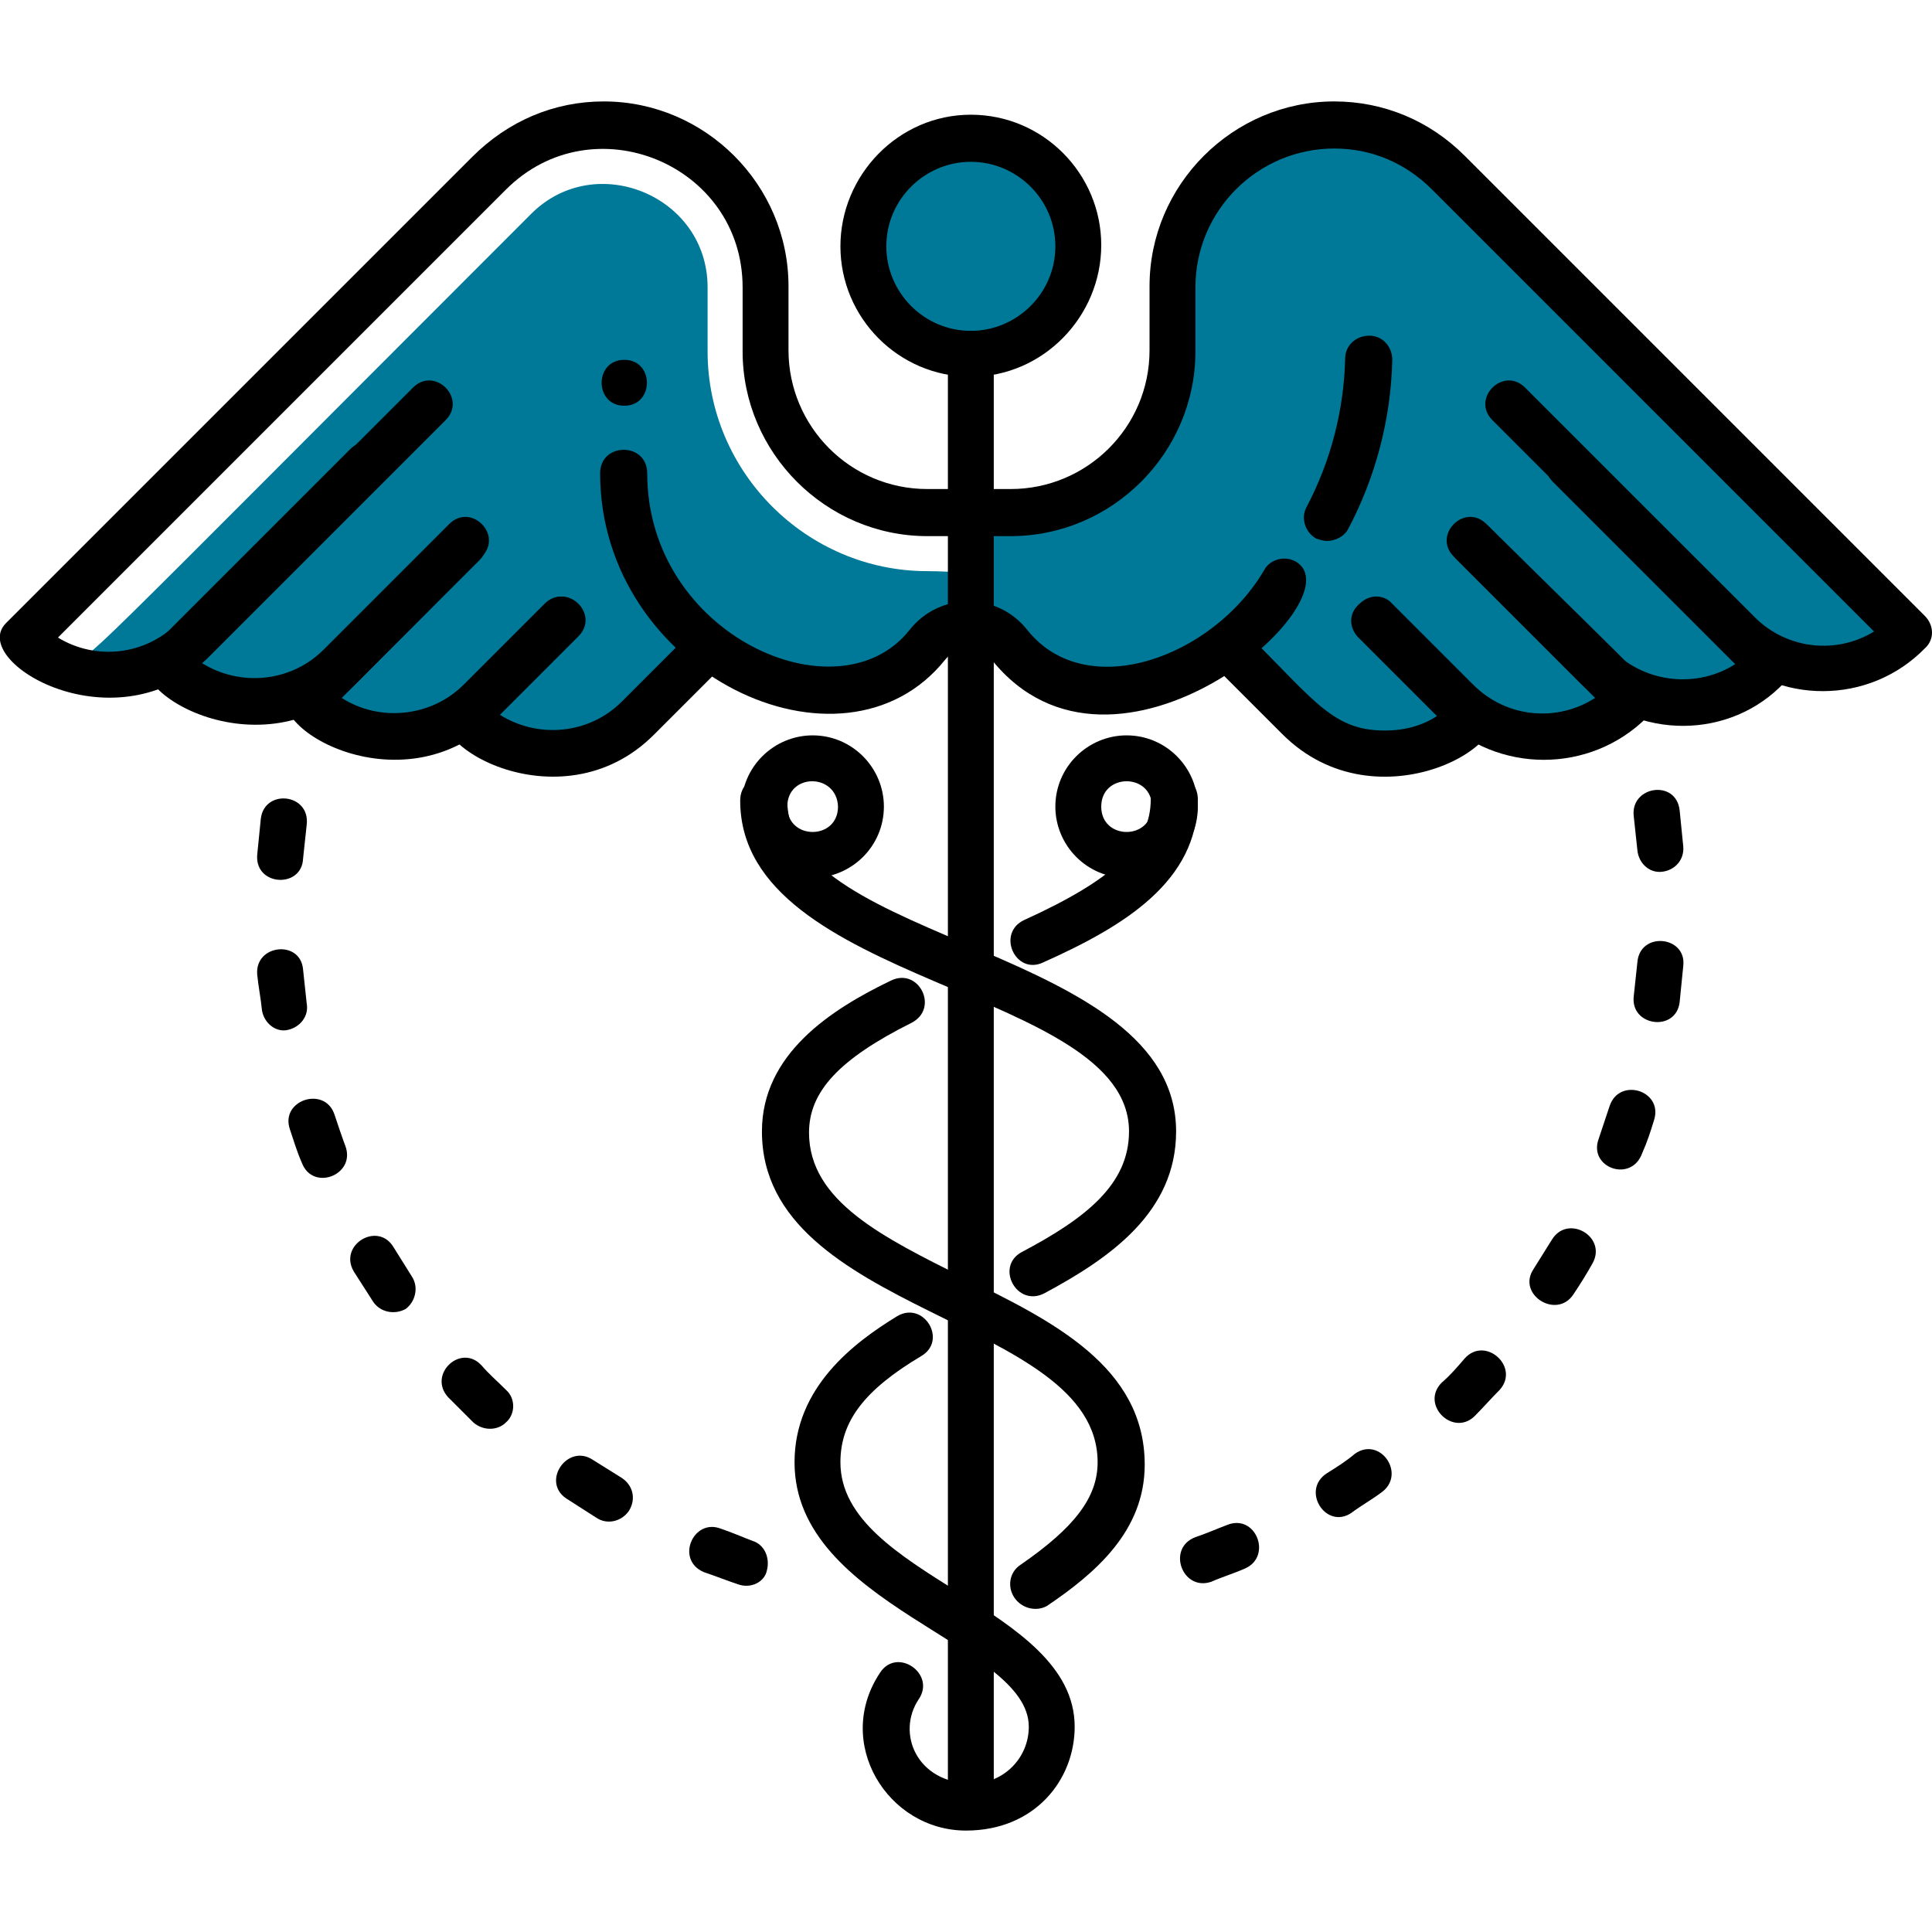 <?xml version="1.0" encoding="utf-8"?>
<!-- Generator: Adobe Illustrator 27.4.0, SVG Export Plug-In . SVG Version: 6.00 Build 0)  -->
<svg version="1.1" id="Layer_1" xmlns="http://www.w3.org/2000/svg" xmlns:xlink="http://www.w3.org/1999/xlink" x="0px" y="0px"
	 viewBox="0 0 160 160" style="enable-background:new 0 0 160 160;" xml:space="preserve">
<style type="text/css">
	.st0{fill:#007898;}
</style>
<g>
	<g>
		<g>
			<g>
				<path class="st0" d="M62.4,29.1c0,7.9,6.4,14.4,14.4,14.4h2.6c0.6,0,1,0.2,1.4,0.6l0-1c0,0-16.2-1-16.2-9.2
					c0-5.2-0.3-10-2.8-14.2C62.6,22.1,62.4,23.4,62.4,29.1z"/>
			</g>
			<g>
				<path class="st0" d="M76.8,47.3c-10,0-18.2-8.2-18.2-18.2v-5.3c0-7.6-9.3-11.4-14.6-6.1C5,56.7,7.6,54.4,6.4,54.4
					c-1.7,0-2.6-2.1-1.4-3.3l35-35C23.4,27.2,1.4,54.5,1.4,54.5l13,1l4.3,2.6l7.4,0.3l7.1,2.9l6-1.5l5.8,3.3l13.8-8.4l8.5,2.6
					l13.6-5.1l0-5.4C79.9,47.6,78.9,47.3,76.8,47.3z"/>
			</g>
		</g>
		<g>
			<g>
				
					<ellipse transform="matrix(0.16 -0.987 0.987 0.16 47.427 96.439)" class="st0" cx="80.4" cy="20.3" rx="8.9" ry="8.9"/>
			</g>
		</g>
		<g>
			<g>
				<path class="st0" d="M79.7,43c0,0,16.2-1,16.2-9.4c0-8.4,0.7-15.7,9.9-21.7c12.8-8.2,51.7,40.9,51.7,40.9l-11.4,2.7l-4.3,2.6
					l-7.4,0.3l-7.1,3l-6-1.6l-5.8,3.3l-13.8-8.5l-8.5,2.7l-13.6-5.2L79.7,43z"/>
			</g>
		</g>
	</g>
	<g>
		<g>
			<path d="M61.1,131.2c-0.9-0.3-1.9-0.7-2.8-1c-2.4-1-0.9-4.5,1.4-3.6c0.9,0.3,1.8,0.7,2.6,1c1,0.3,1.5,1.4,1.2,2.5
				C63.3,131,62.2,131.6,61.1,131.2z M49.4,125.7c-0.8-0.5-1.7-1.1-2.5-1.6c-2.1-1.4,0.1-4.6,2.2-3.2c0.8,0.5,1.6,1,2.4,1.5
				c0.9,0.6,1.2,1.7,0.6,2.7C51.5,126,50.3,126.3,49.4,125.7z M39.2,117.8c-0.7-0.7-1.4-1.4-2.1-2.1c-1.7-1.9,1.1-4.5,2.8-2.6
				c0.6,0.7,1.3,1.3,2,2c0.8,0.7,0.8,2,0,2.7C41.2,118.5,40,118.5,39.2,117.8z M30.9,107.8c-0.5-0.8-1.1-1.7-1.6-2.5
				c-1.3-2.2,2-4.2,3.3-2c0.5,0.8,1,1.6,1.5,2.4c0.6,0.9,0.3,2.1-0.5,2.7C32.7,108.9,31.5,108.7,30.9,107.8z M25,96.3
				c-0.4-0.9-0.7-1.9-1-2.8c-0.8-2.4,2.9-3.6,3.7-1.2c0.3,0.9,0.6,1.8,0.9,2.6C29.5,97.3,25.9,98.7,25,96.3z M21.7,83.7
				c-0.1-1-0.3-2-0.4-3c-0.2-2.5,3.6-2.9,3.8-0.4c0.1,0.9,0.2,1.9,0.3,2.8c0.2,1.1-0.6,2-1.6,2.2C22.9,85.5,21.9,84.8,21.7,83.7z
				 M21.3,70.8c0.1-1,0.2-2,0.3-3c0.3-2.5,4.1-2.1,3.8,0.5c-0.1,0.9-0.2,1.9-0.3,2.8C25,73.6,21.1,73.4,21.3,70.8z"/>
		</g>
	</g>
	<g>
		<g>
			<path d="M99,127.3c0.9-0.3,1.8-0.7,2.6-1c2.4-1,3.8,2.6,1.5,3.6c-0.9,0.4-1.9,0.7-2.8,1.1C97.9,131.8,96.6,128.2,99,127.3z
				 M109.9,122c0.8-0.5,1.6-1,2.3-1.6c2.1-1.5,4.3,1.7,2.2,3.2c-0.8,0.6-1.7,1.1-2.5,1.7C109.8,126.7,107.7,123.4,109.9,122z
				 M119.4,114.5c0.7-0.6,1.3-1.3,1.9-2c1.7-1.9,4.6,0.7,2.9,2.6c-0.7,0.7-1.4,1.5-2.1,2.2C120.3,119,117.6,116.3,119.4,114.5z
				 M127,105.1c0.5-0.8,1-1.6,1.5-2.4c1.3-2.2,4.6-0.3,3.4,1.9c-0.5,0.9-1,1.7-1.6,2.6C128.9,109.3,125.6,107.2,127,105.1z
				 M132.4,94.3c0.3-0.9,0.6-1.8,0.9-2.7c0.8-2.4,4.4-1.3,3.7,1.1c-0.3,1-0.6,1.9-1,2.8C135.1,98,131.5,96.7,132.4,94.3z
				 M135.3,82.5c0.1-0.9,0.2-1.9,0.3-2.8c0.2-2.6,4.1-2.2,3.8,0.3c-0.1,1-0.2,2-0.3,3C138.8,85.5,135,85,135.3,82.5z M135.6,70.4
				c-0.1-0.9-0.2-1.9-0.3-2.8c-0.3-2.5,3.5-3.1,3.8-0.5c0.1,1,0.2,2,0.3,3c0.1,1.1-0.7,2-1.8,2.1C136.6,72.3,135.7,71.5,135.6,70.4z
				"/>
		</g>
	</g>
	<g>
		<g>
			<path d="M51.7,33.6c-2.5,0-2.5-3.8,0-3.8C54.2,29.8,54.2,33.6,51.7,33.6z"/>
		</g>
	</g>
	<g>
		<g>
			<path d="M78.5,149.3v-120c0-1.1,0.9-1.9,1.9-1.9c1.1,0,1.9,0.9,1.9,1.9v120C82.3,151.8,78.5,151.8,78.5,149.3z"/>
		</g>
	</g>
	<g>
		<g>
			<path d="M80.4,31.2c-6,0-10.8-4.9-10.8-10.8S74.4,9.5,80.4,9.5s10.8,4.9,10.8,10.8S86.4,31.2,80.4,31.2z M80.4,13.4
				c-3.8,0-7,3.1-7,7c0,3.8,3.1,7,7,7c3.8,0,7-3.1,7-7C87.4,16.5,84.2,13.4,80.4,13.4z"/>
		</g>
	</g>
	<g>
		<g>
			<path d="M142.6,53.8l-19-19c-1.8-1.8,0.9-4.5,2.7-2.7l19,19c2.7,2.7,6.8,3.1,9.9,1.2l-36.6-36.6c-2.2-2.2-5-3.4-8.1-3.4
				c-6.3,0-11.5,5.1-11.5,11.5v5.3c0,8.4-6.9,15.3-15.3,15.3h-3.5c-2.6,0-2.6-3.9,0-3.9h3.5c6.3,0,11.5-5.1,11.5-11.5v-5.3
				c0-8.4,6.9-15.3,15.3-15.3c4.1,0,7.9,1.6,10.8,4.5L159.4,51c0.8,0.8,0.8,2,0,2.7C154.8,58.4,147.2,58.4,142.6,53.8z"/>
		</g>
	</g>
	<g>
		<g>
			<path d="M109.9,44.8c-0.3,0-0.6-0.1-0.9-0.2c-0.9-0.5-1.3-1.7-0.8-2.6c2-3.8,3.1-8,3.2-12.3c0-1.1,0.9-1.9,2-1.9
				c1.1,0,1.9,0.9,1.9,2c-0.1,4.9-1.4,9.8-3.7,14.1C111.3,44.4,110.6,44.8,109.9,44.8z"/>
		</g>
	</g>
	<g>
		<g>
			<path d="M130.9,56.6l-10.5-10.5c-1.8-1.8,0.9-4.5,2.7-2.7l10.5,10.5c2.7,2.7,7,3.1,10.1,1.1l-15.1-15.1c-1.8-1.8,0.9-4.5,2.7-2.7
				c18,17.9,17.1,16.8,17.1,17.9c0,0.6-0.2,1-0.6,1.4C143.3,61.3,135.6,61.3,130.9,56.6z"/>
		</g>
	</g>
	<g>
		<g>
			<path d="M119.3,59.4l-6.7-6.7c-0.8-0.8-0.8-2,0-2.7c0.8-0.8,2-0.8,2.7,0l6.7,6.7c2.8,2.8,7,3.1,10.1,1.1l-11.4-11.4
				c-1.8-1.8,0.9-4.5,2.7-2.7C137.5,57.6,137,56.9,137,58c0,0.6-0.2,1-0.6,1.4C131.7,64.1,124,64.1,119.3,59.4z"/>
		</g>
	</g>
	<g>
		<g>
			<path d="M106.2,60.8l-5.2-5.2c-0.8-0.8-0.8-2,0-2.7c0.8-0.8,2-0.8,2.7,0c5.3,5.3,6.8,7.6,11,7.6c1.6,0,3.1-0.4,4.3-1.2l-6.5-6.5
				c-0.8-0.8-0.8-2,0-2.7c0.8-0.8,2-0.8,2.7,0l8,8C126.6,61.3,114.1,68.7,106.2,60.8z"/>
		</g>
	</g>
	<g>
		<g>
			<path d="M0.5,51.6l38.6-38.6C42.1,10,45.9,8.4,50,8.4c8.4,0,15.3,6.9,15.3,15.3v5.3c0,6.3,5.1,11.5,11.5,11.5h3.5
				c2.6,0,2.6,3.9,0,3.9h-3.5c-8.4,0-15.3-6.9-15.3-15.3v-5.3c0-10.2-12.4-15.3-19.6-8.1L4.8,52.8c3.1,1.9,7.2,1.5,9.9-1.2
				l19.5-19.5c1.8-1.8,4.5,0.9,2.7,2.7L17.4,54.3C9.7,62.1-2.7,54.8,0.5,51.6z"/>
		</g>
	</g>
	<g>
		<g>
			<path d="M12.5,53.7L29,37.2c1.8-1.8,4.5,0.9,2.7,2.7l-15,15c3.2,2,7.4,1.6,10.1-1.1l10.4-10.4c1.8-1.8,4.5,0.9,2.7,2.7L29.6,56.5
				C21.8,64.4,9.2,57,12.5,53.7z"/>
		</g>
	</g>
	<g>
		<g>
			<path d="M24.1,56.6L37,43.7c1.8-1.8,4.5,0.9,2.7,2.7L28.3,57.8c3.1,2,7.4,1.6,10.1-1.1l6.7-6.7c1.8-1.8,4.5,0.9,2.7,2.7l-6.7,6.7
				C33.3,67.3,20.8,59.9,24.1,56.6z"/>
		</g>
	</g>
	<g>
		<g>
			<path d="M37.2,58l8-8c1.8-1.8,4.5,0.9,2.7,2.7l-6.5,6.5c3.2,2,7.4,1.6,10.1-1.1l5.2-5.2c1.8-1.8,4.5,0.9,2.7,2.7l-5.2,5.2
				C46.4,68.7,33.9,61.3,37.2,58z"/>
		</g>
	</g>
	<g>
		<g>
			<path d="M84.8,76.2c7.5-3.4,10.5-6.3,10.5-10c0-2.6,3.9-2.6,3.9,0c0,6.8-6.1,10.5-12.8,13.5C84.1,80.8,82.5,77.3,84.8,76.2z"/>
		</g>
	</g>
	<g>
		<g>
			<path d="M84,132.3c-0.6-0.9-0.4-2.1,0.5-2.7c4.5-3.1,6.4-5.6,6.4-8.5c0-12-27.8-12.2-27.8-27.4c0-6.4,5.7-10.1,10.7-12.5
				c2.3-1.1,4,2.3,1.7,3.5c-6,3-8.5,5.7-8.5,9.1c0,5.7,6.2,8.7,12.8,12c7.4,3.6,15,7.4,15,15.5c0,5.5-4.1,9-8.1,11.7
				C85.8,133.5,84.6,133.2,84,132.3z"/>
		</g>
	</g>
	<g>
		<g>
			<path d="M80,151.6c-6.5,0-11-7.3-7.1-13.1c1.4-2.1,4.6,0.1,3.2,2.2c-1.9,2.8-0.2,7,4.4,7c2.6,0,4.7-2.1,4.7-4.7
				c0-6.9-19.4-10-19.4-21.9c0-6.2,4.9-9.9,8.5-12.1c2.2-1.3,4.2,2,2,3.3c-4.7,2.8-6.7,5.4-6.7,8.8C69.6,130.5,89,133,89,143
				C89,147.4,85.7,151.6,80,151.6z"/>
		</g>
	</g>
	<g>
		<g>
			<path d="M84.6,103.7c5.3-2.8,8.9-5.6,8.9-10c0-11.9-32.2-12.1-32.2-27.4c0-2.6,3.9-2.6,3.9,0c0,11.9,32.2,12.1,32.2,27.4
				c0,6.7-5.5,10.5-10.9,13.4C84.2,108.3,82.4,104.9,84.6,103.7z"/>
		</g>
	</g>
	<g>
		<g>
			<path d="M67.3,72.7c-3.3,0-5.9-2.7-5.9-5.9c0-3.3,2.7-5.9,5.9-5.9c3.3,0,5.9,2.7,5.9,5.9C73.2,70.1,70.5,72.7,67.3,72.7z
				 M65.2,66.8c0,2.8,4.2,2.8,4.2,0C69.3,64,65.2,64,65.2,66.8z"/>
		</g>
	</g>
	<g>
		<g>
			<path d="M93.3,72.7c-3.3,0-5.9-2.7-5.9-5.9c0-3.3,2.7-5.9,5.9-5.9c3.3,0,5.9,2.7,5.9,5.9C99.2,70.1,96.6,72.7,93.3,72.7z
				 M91.2,66.8c0,2.8,4.2,2.8,4.2,0C95.4,64,91.2,64,91.2,66.8z"/>
		</g>
	</g>
	<g>
		<g>
			<path d="M82.1,54.6c-1-1.2-2.8-1.2-3.8,0c-8.5,10.7-28.6,1.1-28.6-15.4c0-2.6,3.9-2.6,3.9,0c0,13.4,15.8,20.4,21.7,13
				c2.5-3.2,7.3-3.2,9.8,0c4.9,6.1,15.4,2.2,19.6-5c0.5-0.9,1.7-1.2,2.6-0.7C112.6,49.6,92.3,67.4,82.1,54.6z"/>
		</g>
	</g>
</g>
</svg>
